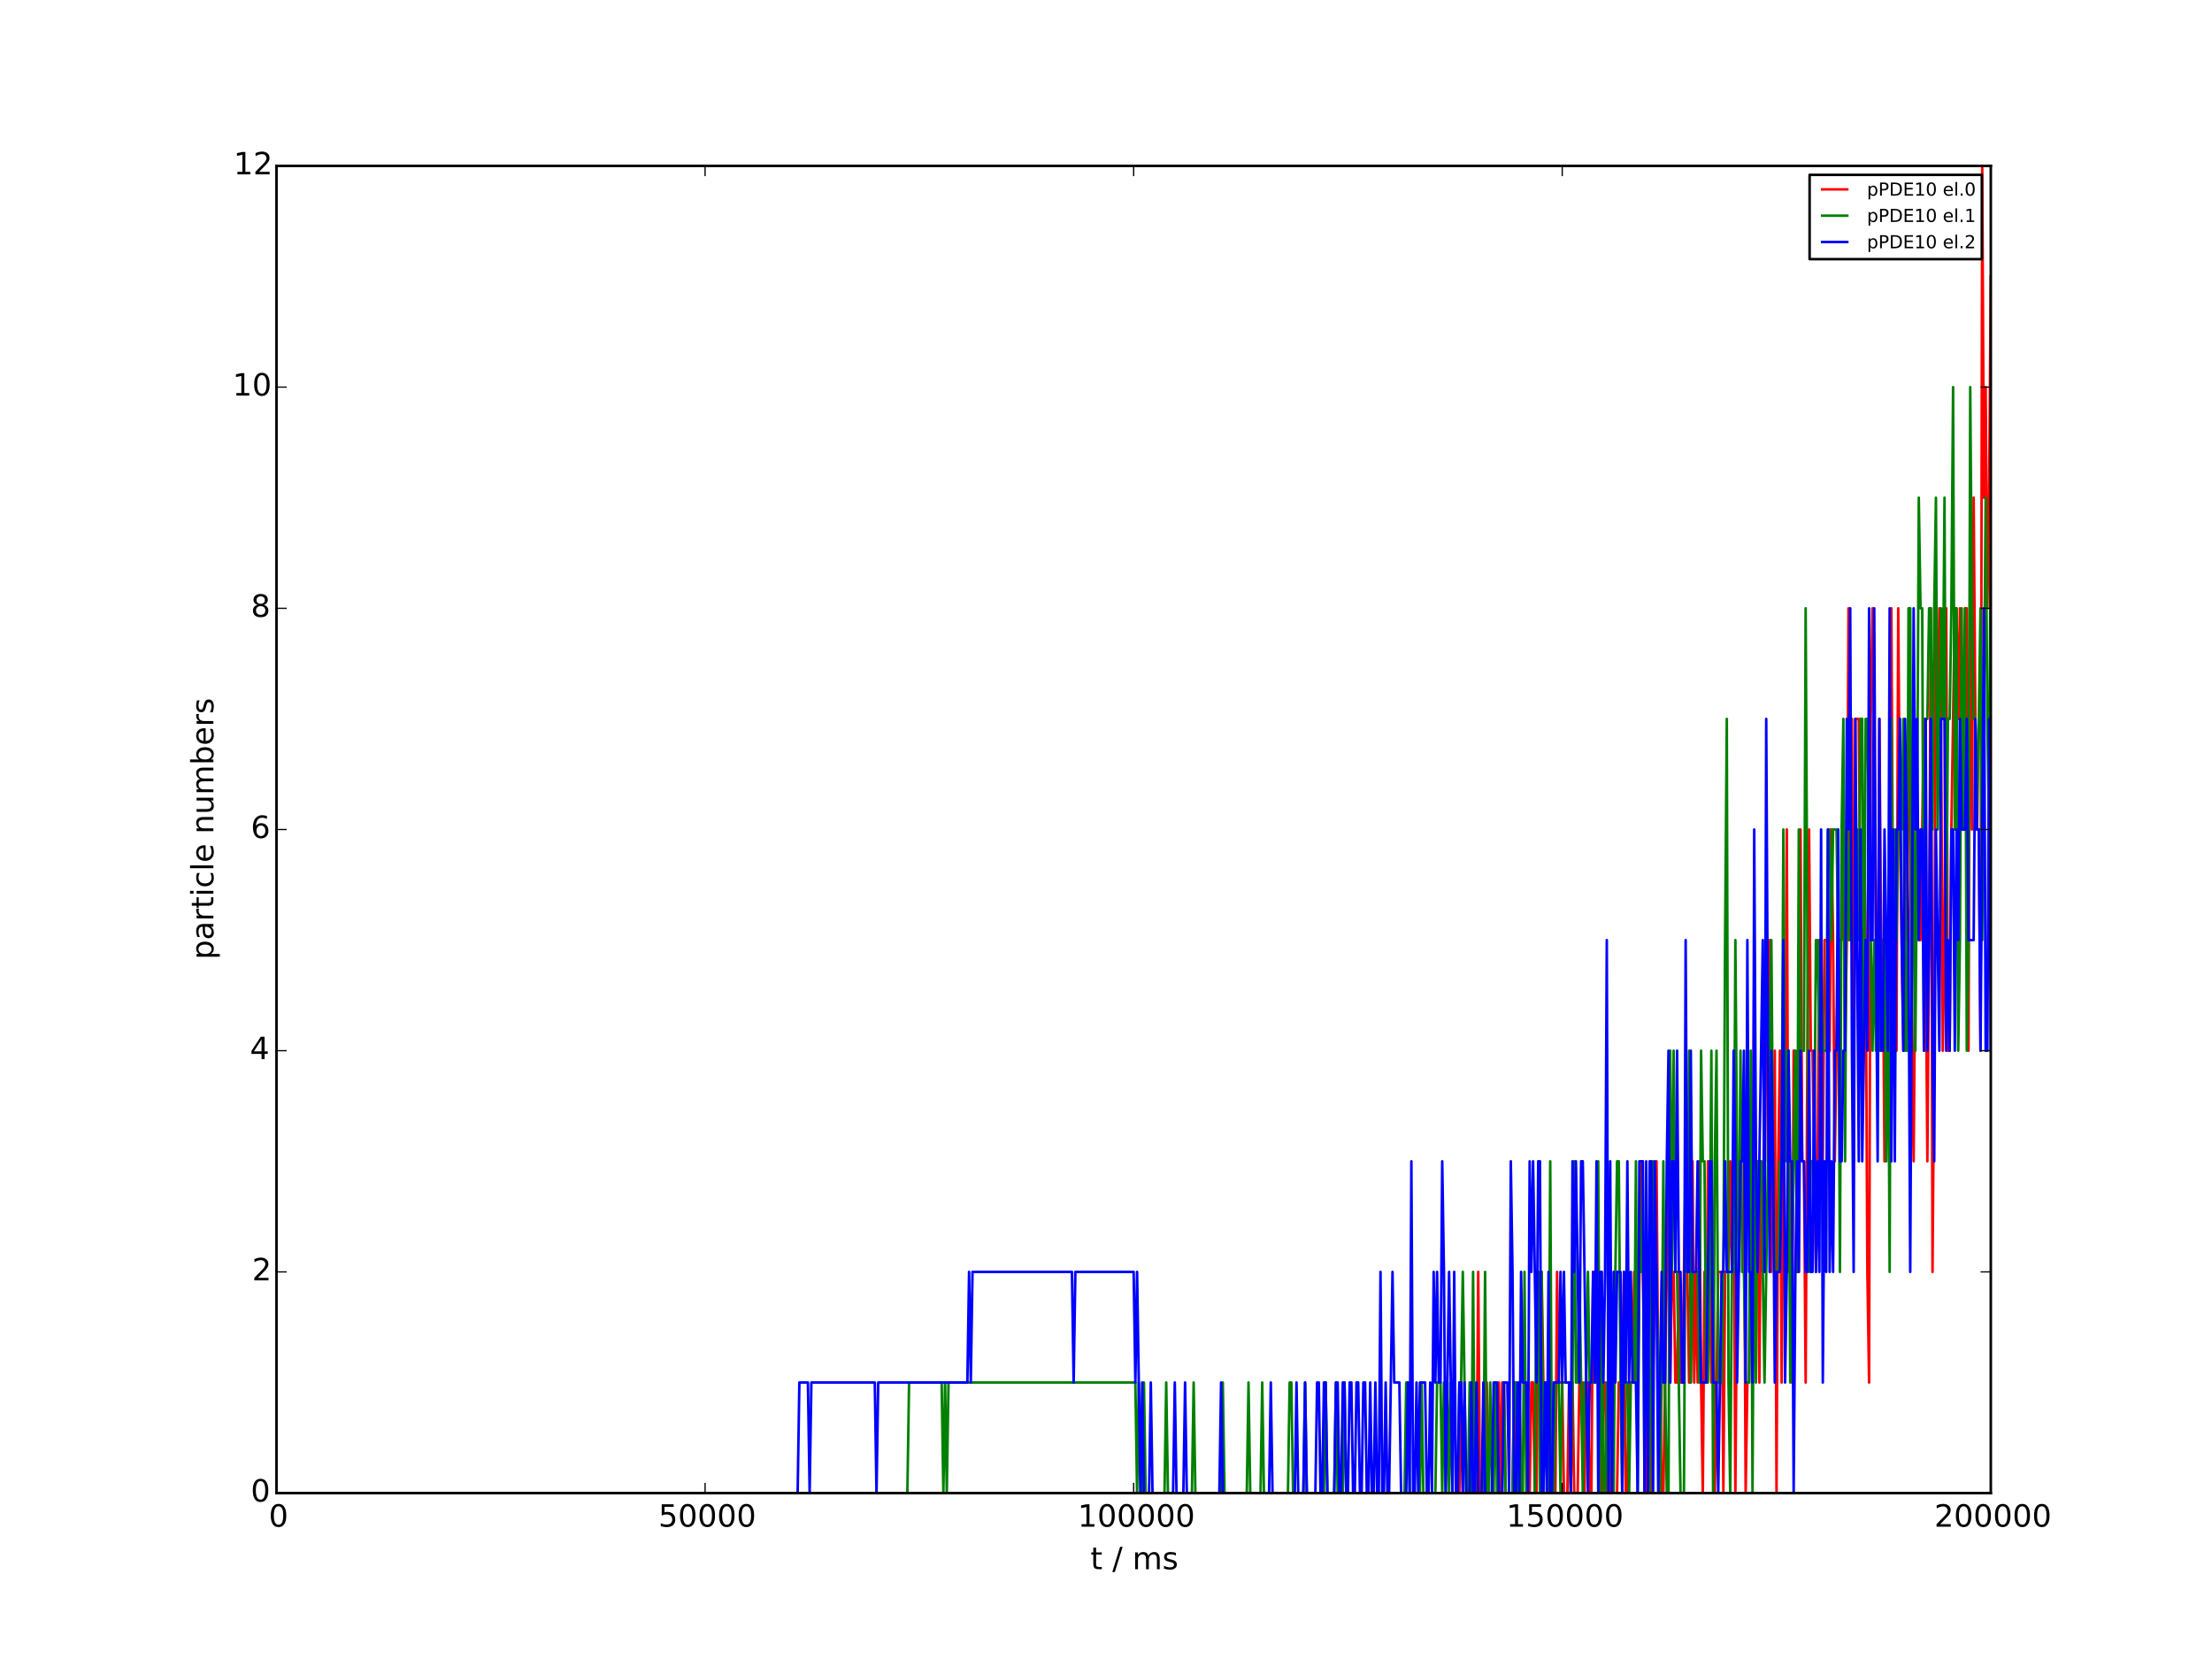 <?xml version="1.0" encoding="utf-8" standalone="no"?>
<!DOCTYPE svg PUBLIC "-//W3C//DTD SVG 1.1//EN"
  "http://www.w3.org/Graphics/SVG/1.1/DTD/svg11.dtd">
<!-- Created with matplotlib (http://matplotlib.org/) -->
<svg height="648pt" version="1.1" viewBox="0 0 864 648" width="864pt" xmlns="http://www.w3.org/2000/svg" xmlns:xlink="http://www.w3.org/1999/xlink">
 <defs>
  <style type="text/css">
*{stroke-linecap:butt;stroke-linejoin:round;}
  </style>
 </defs>
 <g id="figure_1">
  <g id="patch_1">
   <path d="
M0 648
L864 648
L864 0
L0 0
z
" style="fill:#ffffff;"/>
  </g>
  <g id="axes_1">
   <g id="patch_2">
    <path d="
M108 583.2
L777.6 583.2
L777.6 64.8
L108 64.8
z
" style="fill:#ffffff;"/>
   </g>
   <g id="line2d_1">
    <path clip-path="url(#p7ceb695115)" d="
M108 583.2
L570.024 583.2
L570.694 540
L571.363 583.2
L574.042 583.2
L574.711 540
L575.381 583.2
L576.72 583.2
L577.39 496.8
L578.059 583.2
L580.068 583.2
L580.738 540
L581.407 583.2
L584.755 583.2
L585.425 540
L586.094 583.2
L586.764 540
L587.434 540
L588.103 583.2
L590.782 583.2
L591.451 540
L592.121 583.2
L592.79 583.2
L593.46 540
L594.13 583.2
L597.478 583.2
L598.147 540
L598.817 540
L599.486 583.2
L600.156 583.2
L600.826 496.8
L601.495 540
L602.165 496.8
L602.834 540
L604.174 540
L604.843 583.2
L607.522 583.2
L608.191 496.8
L608.861 540
L610.2 540
L610.87 583.2
L612.209 583.2
L612.878 540
L613.548 583.2
L614.218 540
L614.887 583.2
L616.226 583.2
L616.896 540
L618.235 540
L618.905 583.2
L619.574 540
L620.244 540
L620.914 583.2
L621.583 583.2
L622.253 496.8
L622.922 496.8
L623.592 540
L624.262 496.8
L625.601 583.2
L626.27 540
L626.94 540
L627.61 583.2
L628.279 540
L628.949 583.2
L631.627 583.2
L632.297 540
L633.636 540
L634.306 496.8
L634.975 583.2
L635.645 583.2
L636.314 540
L637.654 540
L638.323 496.8
L638.993 540
L639.662 540
L641.002 453.6
L643.01 583.2
L643.68 540
L644.35 540
L645.019 583.2
L647.028 453.6
L647.698 540
L648.367 540
L649.037 583.2
L649.706 583.2
L651.715 453.6
L652.385 540
L653.054 496.8
L653.724 496.8
L654.394 540
L655.063 540
L655.733 496.8
L656.402 540
L657.072 540
L658.411 453.6
L659.75 540
L660.42 540
L661.09 453.6
L661.759 540
L662.429 496.8
L663.098 540
L663.768 453.6
L664.438 540
L665.107 583.2
L665.777 496.8
L666.446 540
L667.116 453.6
L668.455 540
L669.125 496.8
L669.794 583.2
L671.134 496.8
L672.473 496.8
L673.142 583.2
L673.812 496.8
L675.151 496.8
L675.821 453.6
L676.49 496.8
L677.16 453.6
L677.83 583.2
L678.499 496.8
L679.169 496.8
L679.838 453.6
L681.178 453.6
L681.847 583.2
L682.517 540
L683.186 540
L683.856 453.6
L684.526 540
L685.195 367.2
L685.865 496.8
L686.534 453.6
L687.204 540
L687.874 453.6
L688.543 496.8
L689.213 410.4
L689.882 367.2
L690.552 453.6
L691.222 367.2
L691.891 496.8
L693.23 410.4
L693.9 583.2
L694.57 453.6
L695.239 410.4
L695.909 540
L696.578 453.6
L697.248 453.6
L697.918 324
L698.587 496.8
L699.257 453.6
L699.926 540
L700.596 410.4
L701.266 410.4
L701.935 496.8
L702.605 496.8
L703.274 324
L703.944 453.6
L704.614 453.6
L705.283 540
L705.953 410.4
L706.622 324
L707.292 410.4
L707.962 410.4
L709.301 496.8
L709.97 453.6
L710.64 367.2
L711.31 453.6
L711.979 453.6
L712.649 367.2
L713.988 367.2
L714.658 410.4
L715.327 324
L715.997 367.2
L716.666 453.6
L718.006 367.2
L719.345 367.2
L720.014 324
L720.684 410.4
L721.354 367.2
L722.023 237.6
L722.693 367.2
L723.362 280.8
L724.032 453.6
L724.702 280.8
L726.041 280.8
L726.71 367.2
L727.38 410.4
L728.05 324
L728.719 367.2
L729.389 496.8
L730.058 540
L730.728 280.8
L731.398 237.6
L732.067 280.8
L732.737 367.2
L733.406 410.4
L734.076 280.8
L734.746 367.2
L735.415 367.2
L736.085 453.6
L736.754 367.2
L737.424 410.4
L738.094 367.2
L738.763 237.6
L739.433 367.2
L740.102 410.4
L740.772 410.4
L741.442 237.6
L742.111 324
L743.45 410.4
L744.12 324
L744.79 367.2
L745.459 280.8
L746.129 324
L746.798 410.4
L747.468 453.6
L748.138 367.2
L748.807 324
L749.477 367.2
L750.146 367.2
L751.486 280.8
L752.825 453.6
L753.494 367.2
L754.164 237.6
L754.834 496.8
L755.503 410.4
L756.173 237.6
L756.842 280.8
L757.512 237.6
L758.182 280.8
L758.851 410.4
L759.521 367.2
L760.19 237.6
L760.86 410.4
L761.53 410.4
L762.199 324
L763.538 237.6
L764.208 237.6
L764.878 280.8
L765.547 237.6
L766.217 324
L767.556 237.6
L768.226 237.6
L768.895 410.4
L769.565 194.4
L770.234 324
L770.904 194.4
L771.574 280.8
L772.243 324
L772.913 324
L773.582 410.4
L774.252 64.8
L774.922 194.4
L775.591 151.2
L776.261 237.6
L776.93 194.4
L777.6 108
L777.6 108" style="fill:none;stroke:#ff0000;stroke-linecap:square;"/>
   </g>
   <g id="line2d_2">
    <path clip-path="url(#p7ceb695115)" d="
M108 583.2
L354.413 583.2
L355.082 540
L367.805 540
L368.474 583.2
L369.144 540
L369.814 583.2
L370.483 540
L443.47 540
L444.139 583.2
L444.809 540
L445.478 583.2
L446.148 583.2
L446.818 540
L447.487 583.2
L454.853 583.2
L455.522 540
L456.192 583.2
L465.566 583.2
L466.236 540
L466.906 583.2
L476.95 583.2
L477.619 540
L478.289 583.2
L486.994 583.2
L487.663 540
L488.333 583.2
L492.35 583.2
L493.02 540
L493.69 583.2
L503.064 583.2
L503.734 540
L504.403 540
L505.073 583.2
L509.09 583.2
L509.76 540
L510.43 583.2
L517.126 583.2
L517.795 540
L518.465 583.2
L521.143 583.2
L521.813 540
L522.482 583.2
L524.491 583.2
L525.161 540
L525.83 583.2
L548.597 583.2
L549.266 540
L549.936 540
L550.606 583.2
L554.623 583.2
L555.293 540
L555.962 583.2
L560.65 583.2
L561.319 540
L562.658 540
L563.328 583.2
L563.998 540
L564.667 583.2
L565.337 540
L566.006 583.2
L566.676 540
L567.346 583.2
L569.354 583.2
L570.024 540
L570.694 540
L571.363 496.8
L572.702 583.2
L573.372 583.2
L574.042 540
L574.711 583.2
L575.381 496.8
L576.05 583.2
L576.72 540
L577.39 583.2
L579.398 583.2
L580.068 496.8
L580.738 583.2
L581.407 583.2
L582.077 540
L582.746 583.2
L583.416 583.2
L584.086 540
L584.755 583.2
L586.764 583.2
L587.434 540
L588.103 583.2
L590.782 583.2
L591.451 540
L592.121 540
L592.79 583.2
L593.46 540
L594.13 583.2
L594.799 583.2
L595.469 496.8
L596.138 583.2
L599.486 583.2
L600.156 496.8
L600.826 496.8
L601.495 583.2
L602.165 496.8
L602.834 583.2
L603.504 540
L604.174 540
L604.843 583.2
L605.513 453.6
L606.182 583.2
L606.852 583.2
L607.522 540
L608.861 540
L609.53 583.2
L610.2 540
L612.878 540
L613.548 583.2
L614.218 540
L614.887 453.6
L615.557 540
L616.226 540
L616.896 496.8
L618.235 583.2
L618.905 540
L619.574 540
L620.244 496.8
L620.914 540
L623.592 540
L624.262 453.6
L624.931 583.2
L625.601 496.8
L626.27 583.2
L626.94 583.2
L627.61 540
L628.279 583.2
L628.949 540
L629.618 540
L630.288 583.2
L630.958 496.8
L631.627 453.6
L632.297 453.6
L632.966 540
L633.636 583.2
L634.306 540
L635.645 540
L636.314 583.2
L636.984 540
L638.323 540
L638.993 453.6
L639.662 583.2
L640.332 496.8
L641.002 496.8
L641.671 453.6
L642.341 583.2
L644.35 583.2
L645.019 496.8
L645.689 453.6
L646.358 496.8
L647.028 496.8
L648.367 583.2
L649.037 540
L649.706 453.6
L650.376 540
L651.046 583.2
L651.715 583.2
L652.385 410.4
L653.054 496.8
L653.724 410.4
L654.394 496.8
L655.063 496.8
L656.402 583.2
L657.742 583.2
L658.411 453.6
L659.081 496.8
L659.75 410.4
L660.42 540
L661.09 496.8
L663.098 496.8
L663.768 540
L664.438 410.4
L665.107 453.6
L665.777 453.6
L666.446 540
L667.116 540
L667.786 496.8
L668.455 410.4
L669.125 583.2
L669.794 453.6
L670.464 410.4
L671.134 540
L672.473 540
L673.142 496.8
L673.812 367.2
L674.482 280.8
L675.151 540
L675.821 583.2
L676.49 496.8
L677.16 496.8
L677.83 367.2
L678.499 453.6
L679.169 496.8
L679.838 410.4
L680.508 496.8
L681.178 496.8
L681.847 540
L683.186 540
L683.856 410.4
L684.526 583.2
L685.195 453.6
L685.865 540
L686.534 453.6
L687.874 453.6
L689.213 540
L691.891 367.2
L692.561 453.6
L693.23 496.8
L694.57 496.8
L695.239 453.6
L695.909 453.6
L696.578 324
L697.248 453.6
L697.918 410.4
L698.587 410.4
L699.257 540
L701.266 410.4
L701.935 496.8
L702.605 324
L703.274 410.4
L704.614 410.4
L705.283 237.6
L706.622 496.8
L707.292 453.6
L708.631 453.6
L709.301 367.2
L709.97 367.2
L710.64 410.4
L711.31 367.2
L711.979 410.4
L713.318 410.4
L713.988 324
L714.658 324
L715.327 367.2
L715.997 324
L717.336 324
L718.006 367.2
L718.675 496.8
L719.345 324
L720.014 280.8
L720.684 453.6
L721.354 324
L722.023 367.2
L722.693 324
L723.362 367.2
L724.702 367.2
L725.371 324
L726.041 367.2
L726.71 280.8
L727.38 280.8
L728.05 410.4
L728.719 280.8
L729.389 280.8
L731.398 410.4
L732.067 367.2
L732.737 410.4
L733.406 367.2
L734.076 410.4
L734.746 367.2
L736.085 367.2
L736.754 453.6
L737.424 367.2
L738.094 496.8
L738.763 280.8
L739.433 367.2
L740.102 324
L740.772 367.2
L741.442 324
L742.781 324
L743.45 280.8
L744.12 410.4
L744.79 410.4
L745.459 237.6
L746.129 237.6
L746.798 410.4
L747.468 280.8
L748.138 410.4
L748.807 324
L749.477 194.4
L750.146 237.6
L750.816 237.6
L751.486 410.4
L752.155 280.8
L752.825 280.8
L753.494 237.6
L754.164 237.6
L754.834 324
L755.503 237.6
L756.173 194.4
L756.842 324
L758.182 237.6
L758.851 280.8
L759.521 194.4
L760.19 367.2
L760.86 280.8
L761.53 280.8
L762.199 237.6
L762.869 151.2
L763.538 324
L764.208 237.6
L764.878 410.4
L765.547 367.2
L766.217 237.6
L766.886 324
L767.556 237.6
L768.226 410.4
L768.895 367.2
L769.565 151.2
L770.234 237.6
L770.904 280.8
L771.574 280.8
L772.243 324
L773.582 237.6
L774.252 367.2
L775.591 194.4
L776.261 280.8
L776.93 324
L777.6 194.4
L777.6 194.4" style="fill:none;stroke:#008000;stroke-linecap:square;"/>
   </g>
   <g id="line2d_3">
    <path clip-path="url(#p7ceb695115)" d="
M108 583.2
L311.558 583.2
L312.228 540
L315.576 540
L316.246 583.2
L316.915 540
L341.69 540
L342.36 583.2
L343.03 540
L377.849 540
L378.518 496.8
L379.188 540
L379.858 496.8
L418.694 496.8
L419.364 540
L420.034 496.8
L442.8 496.8
L443.47 540
L444.139 496.8
L445.478 583.2
L446.148 540
L446.818 583.2
L448.826 583.2
L449.496 540
L450.166 583.2
L458.201 583.2
L458.87 540
L459.54 583.2
L462.218 583.2
L462.888 540
L463.558 583.2
L476.28 583.2
L476.95 540
L477.619 583.2
L495.698 583.2
L496.368 540
L497.038 583.2
L505.742 583.2
L506.412 540
L507.082 583.2
L509.09 583.2
L509.76 540
L510.43 583.2
L513.778 583.2
L514.447 540
L515.117 540
L515.786 583.2
L516.456 583.2
L517.126 540
L517.795 540
L518.465 583.2
L521.143 583.2
L521.813 540
L522.482 540
L523.152 583.2
L523.822 583.2
L524.491 540
L525.161 540
L525.83 583.2
L526.5 583.2
L527.17 540
L527.839 540
L528.509 583.2
L529.178 583.2
L529.848 540
L530.518 540
L531.187 583.2
L531.857 583.2
L532.526 540
L533.196 540
L533.866 583.2
L534.535 583.2
L535.205 540
L535.874 583.2
L536.544 583.2
L537.214 540
L537.883 583.2
L538.553 583.2
L539.222 496.8
L539.892 583.2
L540.562 583.2
L541.231 540
L541.901 583.2
L542.57 583.2
L543.91 496.8
L544.579 540
L546.588 540
L547.258 583.2
L549.266 583.2
L549.936 540
L550.606 583.2
L551.275 453.6
L551.945 583.2
L552.614 583.2
L553.284 540
L553.954 583.2
L554.623 540
L556.632 540
L557.302 583.2
L557.971 583.2
L558.641 540
L559.31 583.2
L559.98 496.8
L560.65 540
L561.319 496.8
L561.989 540
L562.658 540
L563.328 453.6
L563.998 496.8
L564.667 583.2
L566.006 496.8
L567.346 583.2
L568.015 496.8
L568.685 583.2
L569.354 583.2
L570.024 540
L570.694 540
L571.363 583.2
L572.033 540
L572.702 583.2
L574.042 583.2
L574.711 540
L575.381 583.2
L576.05 583.2
L576.72 540
L577.39 583.2
L578.729 583.2
L579.398 540
L580.068 583.2
L582.746 583.2
L583.416 540
L584.755 540
L585.425 583.2
L586.764 583.2
L587.434 540
L588.773 540
L589.442 583.2
L590.112 453.6
L590.782 496.8
L591.451 583.2
L592.121 583.2
L592.79 540
L593.46 583.2
L594.13 496.8
L594.799 540
L596.138 540
L596.808 583.2
L597.478 453.6
L598.147 496.8
L598.817 453.6
L600.156 540
L600.826 453.6
L601.495 453.6
L602.165 583.2
L602.834 583.2
L603.504 540
L604.174 583.2
L604.843 496.8
L605.513 583.2
L606.182 583.2
L606.852 540
L608.861 540
L609.53 496.8
L610.2 540
L610.87 496.8
L611.539 540
L612.878 540
L613.548 583.2
L614.218 453.6
L614.887 496.8
L615.557 453.6
L616.896 540
L617.566 453.6
L618.235 453.6
L620.244 583.2
L620.914 540
L621.583 540
L622.253 496.8
L622.922 540
L623.592 453.6
L624.262 583.2
L624.931 496.8
L625.601 496.8
L626.27 540
L626.94 496.8
L627.61 367.2
L628.279 583.2
L628.949 453.6
L629.618 583.2
L630.288 496.8
L630.958 540
L631.627 496.8
L632.966 496.8
L633.636 583.2
L634.306 496.8
L634.975 540
L635.645 453.6
L636.314 540
L636.984 496.8
L637.654 540
L638.993 540
L639.662 583.2
L640.332 453.6
L641.671 453.6
L642.341 583.2
L643.01 453.6
L643.68 583.2
L644.35 453.6
L645.019 453.6
L645.689 583.2
L646.358 453.6
L647.028 496.8
L647.698 583.2
L649.037 496.8
L649.706 540
L650.376 540
L651.046 453.6
L651.715 410.4
L652.385 540
L653.054 453.6
L653.724 453.6
L654.394 496.8
L655.063 410.4
L655.733 496.8
L656.402 496.8
L657.072 540
L657.742 540
L658.411 367.2
L659.081 496.8
L659.75 496.8
L660.42 410.4
L661.09 496.8
L662.429 496.8
L663.098 453.6
L664.438 540
L666.446 540
L667.786 453.6
L668.455 453.6
L669.125 540
L670.464 540
L671.134 583.2
L672.473 496.8
L673.142 496.8
L673.812 453.6
L674.482 496.8
L676.49 496.8
L677.16 410.4
L677.83 453.6
L678.499 540
L679.838 453.6
L680.508 453.6
L681.178 410.4
L681.847 540
L682.517 367.2
L683.186 496.8
L683.856 496.8
L684.526 540
L685.195 324
L685.865 453.6
L686.534 496.8
L688.543 367.2
L689.213 496.8
L689.882 280.8
L690.552 410.4
L691.222 496.8
L691.891 410.4
L692.561 453.6
L693.23 540
L693.9 496.8
L695.239 496.8
L695.909 453.6
L696.578 367.2
L697.248 540
L697.918 496.8
L698.587 410.4
L699.257 453.6
L699.926 453.6
L700.596 583.2
L701.266 496.8
L701.935 453.6
L702.605 496.8
L703.274 410.4
L703.944 453.6
L704.614 453.6
L705.283 496.8
L705.953 496.8
L706.622 410.4
L707.292 496.8
L707.962 496.8
L708.631 410.4
L709.301 496.8
L709.97 453.6
L710.64 496.8
L711.31 324
L711.979 540
L712.649 453.6
L713.318 496.8
L713.988 324
L714.658 496.8
L715.327 453.6
L715.997 496.8
L716.666 410.4
L717.336 410.4
L718.006 324
L718.675 453.6
L719.345 453.6
L720.014 410.4
L720.684 410.4
L721.354 280.8
L722.023 324
L722.693 237.6
L723.362 410.4
L724.032 496.8
L724.702 280.8
L726.041 453.6
L726.71 324
L727.38 453.6
L728.719 367.2
L729.389 410.4
L730.058 237.6
L730.728 367.2
L731.398 367.2
L732.067 237.6
L732.737 367.2
L733.406 453.6
L734.076 280.8
L734.746 410.4
L735.415 410.4
L736.085 324
L737.424 410.4
L738.094 237.6
L738.763 453.6
L739.433 324
L740.102 453.6
L740.772 324
L741.442 324
L742.111 280.8
L742.781 367.2
L743.45 410.4
L744.12 280.8
L745.459 367.2
L746.129 496.8
L747.468 237.6
L748.138 324
L748.807 280.8
L749.477 367.2
L750.146 324
L750.816 324
L751.486 410.4
L752.155 280.8
L752.825 410.4
L753.494 367.2
L754.164 280.8
L754.834 410.4
L755.503 453.6
L756.173 324
L757.512 410.4
L758.182 280.8
L759.521 280.8
L760.19 410.4
L760.86 367.2
L761.53 410.4
L762.199 324
L762.869 324
L763.538 410.4
L764.208 324
L764.878 367.2
L765.547 280.8
L766.217 324
L767.556 324
L768.226 280.8
L768.895 367.2
L770.904 367.2
L771.574 280.8
L772.243 324
L772.913 324
L773.582 410.4
L774.922 237.6
L775.591 410.4
L776.261 410.4
L776.93 280.8
L777.6 410.4
L777.6 410.4" style="fill:none;stroke:#0000ff;stroke-linecap:square;"/>
   </g>
   <g id="patch_3">
    <path d="
M108 583.2
L108 64.8" style="fill:none;stroke:#000000;stroke-linecap:square;stroke-linejoin:miter;"/>
   </g>
   <g id="patch_4">
    <path d="
M108 64.8
L777.6 64.8" style="fill:none;stroke:#000000;stroke-linecap:square;stroke-linejoin:miter;"/>
   </g>
   <g id="patch_5">
    <path d="
M108 583.2
L777.6 583.2" style="fill:none;stroke:#000000;stroke-linecap:square;stroke-linejoin:miter;"/>
   </g>
   <g id="patch_6">
    <path d="
M777.6 583.2
L777.6 64.8" style="fill:none;stroke:#000000;stroke-linecap:square;stroke-linejoin:miter;"/>
   </g>
   <g id="matplotlib.axis_1">
    <g id="xtick_1">
     <g id="line2d_4">
      <defs>
       <path d="
M0 0
L0 -4" id="mc7db9fdffb" style="stroke:#000000;stroke-width:0.5;"/>
      </defs>
      <g>
       <use style="stroke:#000000;stroke-width:0.5;" x="108.0" xlink:href="#mc7db9fdffb" y="583.2"/>
      </g>
     </g>
     <g id="line2d_5">
      <defs>
       <path d="
M0 0
L0 4" id="m5a7d422ac3" style="stroke:#000000;stroke-width:0.5;"/>
      </defs>
      <g>
       <use style="stroke:#000000;stroke-width:0.5;" x="108.0" xlink:href="#m5a7d422ac3" y="64.8"/>
      </g>
     </g>
     <g id="text_1">
      <!-- 0 -->
      <defs>
       <path d="
M31.781 66.406
Q24.172 66.406 20.328 58.906
Q16.5 51.422 16.5 36.375
Q16.5 21.391 20.328 13.891
Q24.172 6.391 31.781 6.391
Q39.453 6.391 43.281 13.891
Q47.125 21.391 47.125 36.375
Q47.125 51.422 43.281 58.906
Q39.453 66.406 31.781 66.406
M31.781 74.219
Q44.047 74.219 50.516 64.516
Q56.984 54.828 56.984 36.375
Q56.984 17.969 50.516 8.266
Q44.047 -1.422 31.781 -1.422
Q19.531 -1.422 13.062 8.266
Q6.594 17.969 6.594 36.375
Q6.594 54.828 13.062 64.516
Q19.531 74.219 31.781 74.219" id="BitstreamVeraSans-Roman-30"/>
      </defs>
      <g transform="translate(104.977 596.318)scale(0.12 -0.12)">
       <use xlink:href="#BitstreamVeraSans-Roman-30"/>
      </g>
     </g>
    </g>
    <g id="xtick_2">
     <g id="line2d_6">
      <g>
       <use style="stroke:#000000;stroke-width:0.5;" x="275.4" xlink:href="#mc7db9fdffb" y="583.2"/>
      </g>
     </g>
     <g id="line2d_7">
      <g>
       <use style="stroke:#000000;stroke-width:0.5;" x="275.4" xlink:href="#m5a7d422ac3" y="64.8"/>
      </g>
     </g>
     <g id="text_2">
      <!-- 50000 -->
      <defs>
       <path d="
M10.797 72.906
L49.516 72.906
L49.516 64.594
L19.828 64.594
L19.828 46.734
Q21.969 47.469 24.109 47.828
Q26.266 48.188 28.422 48.188
Q40.625 48.188 47.75 41.5
Q54.891 34.812 54.891 23.391
Q54.891 11.625 47.562 5.094
Q40.234 -1.422 26.906 -1.422
Q22.312 -1.422 17.547 -0.641
Q12.797 0.141 7.719 1.703
L7.719 11.625
Q12.109 9.234 16.797 8.062
Q21.484 6.891 26.703 6.891
Q35.156 6.891 40.078 11.328
Q45.016 15.766 45.016 23.391
Q45.016 31 40.078 35.438
Q35.156 39.891 26.703 39.891
Q22.75 39.891 18.812 39.016
Q14.891 38.141 10.797 36.281
z
" id="BitstreamVeraSans-Roman-35"/>
      </defs>
      <g transform="translate(257.174 596.318)scale(0.12 -0.12)">
       <use xlink:href="#BitstreamVeraSans-Roman-35"/>
       <use x="63.623" xlink:href="#BitstreamVeraSans-Roman-30"/>
       <use x="127.246" xlink:href="#BitstreamVeraSans-Roman-30"/>
       <use x="190.869" xlink:href="#BitstreamVeraSans-Roman-30"/>
       <use x="254.492" xlink:href="#BitstreamVeraSans-Roman-30"/>
      </g>
     </g>
    </g>
    <g id="xtick_3">
     <g id="line2d_8">
      <g>
       <use style="stroke:#000000;stroke-width:0.5;" x="442.8" xlink:href="#mc7db9fdffb" y="583.2"/>
      </g>
     </g>
     <g id="line2d_9">
      <g>
       <use style="stroke:#000000;stroke-width:0.5;" x="442.8" xlink:href="#m5a7d422ac3" y="64.8"/>
      </g>
     </g>
     <g id="text_3">
      <!-- 100000 -->
      <defs>
       <path d="
M12.406 8.297
L28.516 8.297
L28.516 63.922
L10.984 60.406
L10.984 69.391
L28.422 72.906
L38.281 72.906
L38.281 8.297
L54.391 8.297
L54.391 0
L12.406 0
z
" id="BitstreamVeraSans-Roman-31"/>
      </defs>
      <g transform="translate(420.952 596.318)scale(0.12 -0.12)">
       <use xlink:href="#BitstreamVeraSans-Roman-31"/>
       <use x="63.623" xlink:href="#BitstreamVeraSans-Roman-30"/>
       <use x="127.246" xlink:href="#BitstreamVeraSans-Roman-30"/>
       <use x="190.869" xlink:href="#BitstreamVeraSans-Roman-30"/>
       <use x="254.492" xlink:href="#BitstreamVeraSans-Roman-30"/>
       <use x="318.115" xlink:href="#BitstreamVeraSans-Roman-30"/>
      </g>
     </g>
    </g>
    <g id="xtick_4">
     <g id="line2d_10">
      <g>
       <use style="stroke:#000000;stroke-width:0.5;" x="610.2" xlink:href="#mc7db9fdffb" y="583.2"/>
      </g>
     </g>
     <g id="line2d_11">
      <g>
       <use style="stroke:#000000;stroke-width:0.5;" x="610.2" xlink:href="#m5a7d422ac3" y="64.8"/>
      </g>
     </g>
     <g id="text_4">
      <!-- 150000 -->
      <g transform="translate(588.352 596.318)scale(0.12 -0.12)">
       <use xlink:href="#BitstreamVeraSans-Roman-31"/>
       <use x="63.623" xlink:href="#BitstreamVeraSans-Roman-35"/>
       <use x="127.246" xlink:href="#BitstreamVeraSans-Roman-30"/>
       <use x="190.869" xlink:href="#BitstreamVeraSans-Roman-30"/>
       <use x="254.492" xlink:href="#BitstreamVeraSans-Roman-30"/>
       <use x="318.115" xlink:href="#BitstreamVeraSans-Roman-30"/>
      </g>
     </g>
    </g>
    <g id="xtick_5">
     <g id="line2d_12">
      <g>
       <use style="stroke:#000000;stroke-width:0.5;" x="777.6" xlink:href="#mc7db9fdffb" y="583.2"/>
      </g>
     </g>
     <g id="line2d_13">
      <g>
       <use style="stroke:#000000;stroke-width:0.5;" x="777.6" xlink:href="#m5a7d422ac3" y="64.8"/>
      </g>
     </g>
     <g id="text_5">
      <!-- 200000 -->
      <defs>
       <path d="
M19.188 8.297
L53.609 8.297
L53.609 0
L7.328 0
L7.328 8.297
Q12.938 14.109 22.625 23.891
Q32.328 33.688 34.812 36.531
Q39.547 41.844 41.422 45.531
Q43.312 49.219 43.312 52.781
Q43.312 58.594 39.234 62.25
Q35.156 65.922 28.609 65.922
Q23.969 65.922 18.812 64.312
Q13.672 62.703 7.812 59.422
L7.812 69.391
Q13.766 71.781 18.938 73
Q24.125 74.219 28.422 74.219
Q39.75 74.219 46.484 68.547
Q53.219 62.891 53.219 53.422
Q53.219 48.922 51.531 44.891
Q49.859 40.875 45.406 35.406
Q44.188 33.984 37.641 27.219
Q31.109 20.453 19.188 8.297" id="BitstreamVeraSans-Roman-32"/>
      </defs>
      <g transform="translate(755.533 596.318)scale(0.12 -0.12)">
       <use xlink:href="#BitstreamVeraSans-Roman-32"/>
       <use x="63.623" xlink:href="#BitstreamVeraSans-Roman-30"/>
       <use x="127.246" xlink:href="#BitstreamVeraSans-Roman-30"/>
       <use x="190.869" xlink:href="#BitstreamVeraSans-Roman-30"/>
       <use x="254.492" xlink:href="#BitstreamVeraSans-Roman-30"/>
       <use x="318.115" xlink:href="#BitstreamVeraSans-Roman-30"/>
      </g>
     </g>
    </g>
    <g id="text_6">
     <!-- t / ms -->
     <defs>
      <path d="
M25.391 72.906
L33.688 72.906
L8.297 -9.281
L0 -9.281
z
" id="BitstreamVeraSans-Roman-2f"/>
      <path d="
M44.281 53.078
L44.281 44.578
Q40.484 46.531 36.375 47.5
Q32.281 48.484 27.875 48.484
Q21.188 48.484 17.844 46.438
Q14.5 44.391 14.5 40.281
Q14.5 37.156 16.891 35.375
Q19.281 33.594 26.516 31.984
L29.594 31.297
Q39.156 29.25 43.188 25.516
Q47.219 21.781 47.219 15.094
Q47.219 7.469 41.188 3.016
Q35.156 -1.422 24.609 -1.422
Q20.219 -1.422 15.453 -0.562
Q10.688 0.297 5.422 2
L5.422 11.281
Q10.406 8.688 15.234 7.391
Q20.062 6.109 24.812 6.109
Q31.156 6.109 34.562 8.281
Q37.984 10.453 37.984 14.406
Q37.984 18.062 35.516 20.016
Q33.062 21.969 24.703 23.781
L21.578 24.516
Q13.234 26.266 9.516 29.906
Q5.812 33.547 5.812 39.891
Q5.812 47.609 11.281 51.797
Q16.75 56 26.812 56
Q31.781 56 36.172 55.266
Q40.578 54.547 44.281 53.078" id="BitstreamVeraSans-Roman-73"/>
      <path d="
M52 44.188
Q55.375 50.25 60.062 53.125
Q64.75 56 71.094 56
Q79.641 56 84.281 50.016
Q88.922 44.047 88.922 33.016
L88.922 0
L79.891 0
L79.891 32.719
Q79.891 40.578 77.094 44.375
Q74.312 48.188 68.609 48.188
Q61.625 48.188 57.562 43.547
Q53.516 38.922 53.516 30.906
L53.516 0
L44.484 0
L44.484 32.719
Q44.484 40.625 41.703 44.406
Q38.922 48.188 33.109 48.188
Q26.219 48.188 22.156 43.531
Q18.109 38.875 18.109 30.906
L18.109 0
L9.078 0
L9.078 54.688
L18.109 54.688
L18.109 46.188
Q21.188 51.219 25.484 53.609
Q29.781 56 35.688 56
Q41.656 56 45.828 52.969
Q50 49.953 52 44.188" id="BitstreamVeraSans-Roman-6d"/>
      <path d="
M18.312 70.219
L18.312 54.688
L36.812 54.688
L36.812 47.703
L18.312 47.703
L18.312 18.016
Q18.312 11.328 20.141 9.422
Q21.969 7.516 27.594 7.516
L36.812 7.516
L36.812 0
L27.594 0
Q17.188 0 13.234 3.875
Q9.281 7.766 9.281 18.016
L9.281 47.703
L2.688 47.703
L2.688 54.688
L9.281 54.688
L9.281 70.219
z
" id="BitstreamVeraSans-Roman-74"/>
      <path id="BitstreamVeraSans-Roman-20"/>
     </defs>
     <g transform="translate(425.935 612.932)scale(0.12 -0.12)">
      <use xlink:href="#BitstreamVeraSans-Roman-74"/>
      <use x="39.209" xlink:href="#BitstreamVeraSans-Roman-20"/>
      <use x="70.996" xlink:href="#BitstreamVeraSans-Roman-2f"/>
      <use x="104.688" xlink:href="#BitstreamVeraSans-Roman-20"/>
      <use x="136.475" xlink:href="#BitstreamVeraSans-Roman-6d"/>
      <use x="233.887" xlink:href="#BitstreamVeraSans-Roman-73"/>
     </g>
    </g>
   </g>
   <g id="matplotlib.axis_2">
    <g id="ytick_1">
     <g id="line2d_14">
      <defs>
       <path d="
M0 0
L4 0" id="md7965d1ba0" style="stroke:#000000;stroke-width:0.5;"/>
      </defs>
      <g>
       <use style="stroke:#000000;stroke-width:0.5;" x="108.0" xlink:href="#md7965d1ba0" y="583.2"/>
      </g>
     </g>
     <g id="line2d_15">
      <defs>
       <path d="
M0 0
L-4 0" id="md9a1c1a7cd" style="stroke:#000000;stroke-width:0.5;"/>
      </defs>
      <g>
       <use style="stroke:#000000;stroke-width:0.5;" x="777.6" xlink:href="#md9a1c1a7cd" y="583.2"/>
      </g>
     </g>
     <g id="text_7">
      <!-- 0 -->
      <g transform="translate(97.953 586.511)scale(0.12 -0.12)">
       <use xlink:href="#BitstreamVeraSans-Roman-30"/>
      </g>
     </g>
    </g>
    <g id="ytick_2">
     <g id="line2d_16">
      <g>
       <use style="stroke:#000000;stroke-width:0.5;" x="108.0" xlink:href="#md7965d1ba0" y="496.8"/>
      </g>
     </g>
     <g id="line2d_17">
      <g>
       <use style="stroke:#000000;stroke-width:0.5;" x="777.6" xlink:href="#md9a1c1a7cd" y="496.8"/>
      </g>
     </g>
     <g id="text_8">
      <!-- 2 -->
      <g transform="translate(98.446 500.111)scale(0.12 -0.12)">
       <use xlink:href="#BitstreamVeraSans-Roman-32"/>
      </g>
     </g>
    </g>
    <g id="ytick_3">
     <g id="line2d_18">
      <g>
       <use style="stroke:#000000;stroke-width:0.5;" x="108.0" xlink:href="#md7965d1ba0" y="410.4"/>
      </g>
     </g>
     <g id="line2d_19">
      <g>
       <use style="stroke:#000000;stroke-width:0.5;" x="777.6" xlink:href="#md9a1c1a7cd" y="410.4"/>
      </g>
     </g>
     <g id="text_9">
      <!-- 4 -->
      <defs>
       <path d="
M37.797 64.312
L12.891 25.391
L37.797 25.391
z

M35.203 72.906
L47.609 72.906
L47.609 25.391
L58.016 25.391
L58.016 17.188
L47.609 17.188
L47.609 0
L37.797 0
L37.797 17.188
L4.891 17.188
L4.891 26.703
z
" id="BitstreamVeraSans-Roman-34"/>
      </defs>
      <g transform="translate(97.625 413.711)scale(0.12 -0.12)">
       <use xlink:href="#BitstreamVeraSans-Roman-34"/>
      </g>
     </g>
    </g>
    <g id="ytick_4">
     <g id="line2d_20">
      <g>
       <use style="stroke:#000000;stroke-width:0.5;" x="108.0" xlink:href="#md7965d1ba0" y="324.0"/>
      </g>
     </g>
     <g id="line2d_21">
      <g>
       <use style="stroke:#000000;stroke-width:0.5;" x="777.6" xlink:href="#md9a1c1a7cd" y="324.0"/>
      </g>
     </g>
     <g id="text_10">
      <!-- 6 -->
      <defs>
       <path d="
M33.016 40.375
Q26.375 40.375 22.484 35.828
Q18.609 31.297 18.609 23.391
Q18.609 15.531 22.484 10.953
Q26.375 6.391 33.016 6.391
Q39.656 6.391 43.531 10.953
Q47.406 15.531 47.406 23.391
Q47.406 31.297 43.531 35.828
Q39.656 40.375 33.016 40.375
M52.594 71.297
L52.594 62.312
Q48.875 64.062 45.094 64.984
Q41.312 65.922 37.594 65.922
Q27.828 65.922 22.672 59.328
Q17.531 52.734 16.797 39.406
Q19.672 43.656 24.016 45.922
Q28.375 48.188 33.594 48.188
Q44.578 48.188 50.953 41.516
Q57.328 34.859 57.328 23.391
Q57.328 12.156 50.688 5.359
Q44.047 -1.422 33.016 -1.422
Q20.359 -1.422 13.672 8.266
Q6.984 17.969 6.984 36.375
Q6.984 53.656 15.188 63.938
Q23.391 74.219 37.203 74.219
Q40.922 74.219 44.703 73.484
Q48.484 72.75 52.594 71.297" id="BitstreamVeraSans-Roman-36"/>
      </defs>
      <g transform="translate(97.959 327.311)scale(0.12 -0.12)">
       <use xlink:href="#BitstreamVeraSans-Roman-36"/>
      </g>
     </g>
    </g>
    <g id="ytick_5">
     <g id="line2d_22">
      <g>
       <use style="stroke:#000000;stroke-width:0.5;" x="108.0" xlink:href="#md7965d1ba0" y="237.6"/>
      </g>
     </g>
     <g id="line2d_23">
      <g>
       <use style="stroke:#000000;stroke-width:0.5;" x="777.6" xlink:href="#md9a1c1a7cd" y="237.6"/>
      </g>
     </g>
     <g id="text_11">
      <!-- 8 -->
      <defs>
       <path d="
M31.781 34.625
Q24.75 34.625 20.719 30.859
Q16.703 27.094 16.703 20.516
Q16.703 13.922 20.719 10.156
Q24.75 6.391 31.781 6.391
Q38.812 6.391 42.859 10.172
Q46.922 13.969 46.922 20.516
Q46.922 27.094 42.891 30.859
Q38.875 34.625 31.781 34.625
M21.922 38.812
Q15.578 40.375 12.031 44.719
Q8.5 49.078 8.5 55.328
Q8.5 64.062 14.719 69.141
Q20.953 74.219 31.781 74.219
Q42.672 74.219 48.875 69.141
Q55.078 64.062 55.078 55.328
Q55.078 49.078 51.531 44.719
Q48 40.375 41.703 38.812
Q48.828 37.156 52.797 32.312
Q56.781 27.484 56.781 20.516
Q56.781 9.906 50.312 4.234
Q43.844 -1.422 31.781 -1.422
Q19.734 -1.422 13.25 4.234
Q6.781 9.906 6.781 20.516
Q6.781 27.484 10.781 32.312
Q14.797 37.156 21.922 38.812
M18.312 54.391
Q18.312 48.734 21.844 45.562
Q25.391 42.391 31.781 42.391
Q38.141 42.391 41.719 45.562
Q45.312 48.734 45.312 54.391
Q45.312 60.062 41.719 63.234
Q38.141 66.406 31.781 66.406
Q25.391 66.406 21.844 63.234
Q18.312 60.062 18.312 54.391" id="BitstreamVeraSans-Roman-38"/>
      </defs>
      <g transform="translate(98.0 240.911)scale(0.12 -0.12)">
       <use xlink:href="#BitstreamVeraSans-Roman-38"/>
      </g>
     </g>
    </g>
    <g id="ytick_6">
     <g id="line2d_24">
      <g>
       <use style="stroke:#000000;stroke-width:0.5;" x="108.0" xlink:href="#md7965d1ba0" y="151.2"/>
      </g>
     </g>
     <g id="line2d_25">
      <g>
       <use style="stroke:#000000;stroke-width:0.5;" x="777.6" xlink:href="#md9a1c1a7cd" y="151.2"/>
      </g>
     </g>
     <g id="text_12">
      <!-- 10 -->
      <g transform="translate(90.845 154.511)scale(0.12 -0.12)">
       <use xlink:href="#BitstreamVeraSans-Roman-31"/>
       <use x="63.623" xlink:href="#BitstreamVeraSans-Roman-30"/>
      </g>
     </g>
    </g>
    <g id="ytick_7">
     <g id="line2d_26">
      <g>
       <use style="stroke:#000000;stroke-width:0.5;" x="108.0" xlink:href="#md7965d1ba0" y="64.8"/>
      </g>
     </g>
     <g id="line2d_27">
      <g>
       <use style="stroke:#000000;stroke-width:0.5;" x="777.6" xlink:href="#md9a1c1a7cd" y="64.8"/>
      </g>
     </g>
     <g id="text_13">
      <!-- 12 -->
      <g transform="translate(91.25 68.111)scale(0.12 -0.12)">
       <use xlink:href="#BitstreamVeraSans-Roman-31"/>
       <use x="63.623" xlink:href="#BitstreamVeraSans-Roman-32"/>
      </g>
     </g>
    </g>
    <g id="text_14">
     <!-- particle numbers -->
     <defs>
      <path d="
M48.688 27.297
Q48.688 37.203 44.609 42.844
Q40.531 48.484 33.406 48.484
Q26.266 48.484 22.188 42.844
Q18.109 37.203 18.109 27.297
Q18.109 17.391 22.188 11.75
Q26.266 6.109 33.406 6.109
Q40.531 6.109 44.609 11.75
Q48.688 17.391 48.688 27.297
M18.109 46.391
Q20.953 51.266 25.266 53.625
Q29.594 56 35.594 56
Q45.562 56 51.781 48.094
Q58.016 40.188 58.016 27.297
Q58.016 14.406 51.781 6.484
Q45.562 -1.422 35.594 -1.422
Q29.594 -1.422 25.266 0.953
Q20.953 3.328 18.109 8.203
L18.109 0
L9.078 0
L9.078 75.984
L18.109 75.984
z
" id="BitstreamVeraSans-Roman-62"/>
      <path d="
M54.891 33.016
L54.891 0
L45.906 0
L45.906 32.719
Q45.906 40.484 42.875 44.328
Q39.844 48.188 33.797 48.188
Q26.516 48.188 22.312 43.547
Q18.109 38.922 18.109 30.906
L18.109 0
L9.078 0
L9.078 54.688
L18.109 54.688
L18.109 46.188
Q21.344 51.125 25.703 53.562
Q30.078 56 35.797 56
Q45.219 56 50.047 50.172
Q54.891 44.344 54.891 33.016" id="BitstreamVeraSans-Roman-6e"/>
      <path d="
M8.5 21.578
L8.5 54.688
L17.484 54.688
L17.484 21.922
Q17.484 14.156 20.5 10.266
Q23.531 6.391 29.594 6.391
Q36.859 6.391 41.078 11.031
Q45.312 15.672 45.312 23.688
L45.312 54.688
L54.297 54.688
L54.297 0
L45.312 0
L45.312 8.406
Q42.047 3.422 37.719 1
Q33.406 -1.422 27.688 -1.422
Q18.266 -1.422 13.375 4.438
Q8.5 10.297 8.5 21.578" id="BitstreamVeraSans-Roman-75"/>
      <path d="
M18.109 8.203
L18.109 -20.797
L9.078 -20.797
L9.078 54.688
L18.109 54.688
L18.109 46.391
Q20.953 51.266 25.266 53.625
Q29.594 56 35.594 56
Q45.562 56 51.781 48.094
Q58.016 40.188 58.016 27.297
Q58.016 14.406 51.781 6.484
Q45.562 -1.422 35.594 -1.422
Q29.594 -1.422 25.266 0.953
Q20.953 3.328 18.109 8.203
M48.688 27.297
Q48.688 37.203 44.609 42.844
Q40.531 48.484 33.406 48.484
Q26.266 48.484 22.188 42.844
Q18.109 37.203 18.109 27.297
Q18.109 17.391 22.188 11.75
Q26.266 6.109 33.406 6.109
Q40.531 6.109 44.609 11.75
Q48.688 17.391 48.688 27.297" id="BitstreamVeraSans-Roman-70"/>
      <path d="
M48.781 52.594
L48.781 44.188
Q44.969 46.297 41.141 47.344
Q37.312 48.391 33.406 48.391
Q24.656 48.391 19.812 42.844
Q14.984 37.312 14.984 27.297
Q14.984 17.281 19.812 11.734
Q24.656 6.203 33.406 6.203
Q37.312 6.203 41.141 7.25
Q44.969 8.297 48.781 10.406
L48.781 2.094
Q45.016 0.344 40.984 -0.531
Q36.969 -1.422 32.422 -1.422
Q20.062 -1.422 12.781 6.344
Q5.516 14.109 5.516 27.297
Q5.516 40.672 12.859 48.328
Q20.219 56 33.016 56
Q37.156 56 41.109 55.141
Q45.062 54.297 48.781 52.594" id="BitstreamVeraSans-Roman-63"/>
      <path d="
M9.422 54.688
L18.406 54.688
L18.406 0
L9.422 0
z

M9.422 75.984
L18.406 75.984
L18.406 64.594
L9.422 64.594
z
" id="BitstreamVeraSans-Roman-69"/>
      <path d="
M9.422 75.984
L18.406 75.984
L18.406 0
L9.422 0
z
" id="BitstreamVeraSans-Roman-6c"/>
      <path d="
M34.281 27.484
Q23.391 27.484 19.188 25
Q14.984 22.516 14.984 16.5
Q14.984 11.719 18.141 8.906
Q21.297 6.109 26.703 6.109
Q34.188 6.109 38.703 11.406
Q43.219 16.703 43.219 25.484
L43.219 27.484
z

M52.203 31.203
L52.203 0
L43.219 0
L43.219 8.297
Q40.141 3.328 35.547 0.953
Q30.953 -1.422 24.312 -1.422
Q15.922 -1.422 10.953 3.297
Q6 8.016 6 15.922
Q6 25.141 12.172 29.828
Q18.359 34.516 30.609 34.516
L43.219 34.516
L43.219 35.406
Q43.219 41.609 39.141 45
Q35.062 48.391 27.688 48.391
Q23 48.391 18.547 47.266
Q14.109 46.141 10.016 43.891
L10.016 52.203
Q14.938 54.109 19.578 55.047
Q24.219 56 28.609 56
Q40.484 56 46.344 49.844
Q52.203 43.703 52.203 31.203" id="BitstreamVeraSans-Roman-61"/>
      <path d="
M56.203 29.594
L56.203 25.203
L14.891 25.203
Q15.484 15.922 20.484 11.062
Q25.484 6.203 34.422 6.203
Q39.594 6.203 44.453 7.469
Q49.312 8.734 54.109 11.281
L54.109 2.781
Q49.266 0.734 44.188 -0.344
Q39.109 -1.422 33.891 -1.422
Q20.797 -1.422 13.156 6.188
Q5.516 13.812 5.516 26.812
Q5.516 40.234 12.766 48.109
Q20.016 56 32.328 56
Q43.359 56 49.781 48.891
Q56.203 41.797 56.203 29.594
M47.219 32.234
Q47.125 39.594 43.094 43.984
Q39.062 48.391 32.422 48.391
Q24.906 48.391 20.391 44.141
Q15.875 39.891 15.188 32.172
z
" id="BitstreamVeraSans-Roman-65"/>
      <path d="
M41.109 46.297
Q39.594 47.172 37.812 47.578
Q36.031 48 33.891 48
Q26.266 48 22.188 43.047
Q18.109 38.094 18.109 28.812
L18.109 0
L9.078 0
L9.078 54.688
L18.109 54.688
L18.109 46.188
Q20.953 51.172 25.484 53.578
Q30.031 56 36.531 56
Q37.453 56 38.578 55.875
Q39.703 55.766 41.062 55.516
z
" id="BitstreamVeraSans-Roman-72"/>
     </defs>
     <g transform="translate(83.349 374.786)rotate(-90.0)scale(0.12 -0.12)">
      <use xlink:href="#BitstreamVeraSans-Roman-70"/>
      <use x="63.477" xlink:href="#BitstreamVeraSans-Roman-61"/>
      <use x="124.756" xlink:href="#BitstreamVeraSans-Roman-72"/>
      <use x="165.869" xlink:href="#BitstreamVeraSans-Roman-74"/>
      <use x="205.078" xlink:href="#BitstreamVeraSans-Roman-69"/>
      <use x="232.861" xlink:href="#BitstreamVeraSans-Roman-63"/>
      <use x="287.842" xlink:href="#BitstreamVeraSans-Roman-6c"/>
      <use x="315.625" xlink:href="#BitstreamVeraSans-Roman-65"/>
      <use x="377.148" xlink:href="#BitstreamVeraSans-Roman-20"/>
      <use x="408.936" xlink:href="#BitstreamVeraSans-Roman-6e"/>
      <use x="472.314" xlink:href="#BitstreamVeraSans-Roman-75"/>
      <use x="535.693" xlink:href="#BitstreamVeraSans-Roman-6d"/>
      <use x="633.105" xlink:href="#BitstreamVeraSans-Roman-62"/>
      <use x="696.582" xlink:href="#BitstreamVeraSans-Roman-65"/>
      <use x="758.105" xlink:href="#BitstreamVeraSans-Roman-72"/>
      <use x="799.219" xlink:href="#BitstreamVeraSans-Roman-73"/>
     </g>
    </g>
   </g>
   <g id="legend_1">
    <g id="patch_7">
     <path d="
M706.825 101.224
L774.1 101.224
L774.1 68.3
L706.825 68.3
z
" style="fill:#ffffff;stroke:#000000;stroke-linejoin:miter;"/>
    </g>
    <g id="line2d_28">
     <path d="
M711.725 73.969
L721.525 73.969" style="fill:none;stroke:#ff0000;stroke-linecap:square;"/>
    </g>
    <g id="line2d_29"/>
    <g id="text_15">
     <!-- pPDE10 el.0 -->
     <defs>
      <path d="
M9.812 72.906
L55.906 72.906
L55.906 64.594
L19.672 64.594
L19.672 43.016
L54.391 43.016
L54.391 34.719
L19.672 34.719
L19.672 8.297
L56.781 8.297
L56.781 0
L9.812 0
z
" id="BitstreamVeraSans-Roman-45"/>
      <path d="
M19.672 64.797
L19.672 37.406
L32.078 37.406
Q38.969 37.406 42.719 40.969
Q46.484 44.531 46.484 51.125
Q46.484 57.672 42.719 61.234
Q38.969 64.797 32.078 64.797
z

M9.812 72.906
L32.078 72.906
Q44.344 72.906 50.609 67.359
Q56.891 61.812 56.891 51.125
Q56.891 40.328 50.609 34.812
Q44.344 29.297 32.078 29.297
L19.672 29.297
L19.672 0
L9.812 0
z
" id="BitstreamVeraSans-Roman-50"/>
      <path d="
M10.688 12.406
L21 12.406
L21 0
L10.688 0
z
" id="BitstreamVeraSans-Roman-2e"/>
      <path d="
M19.672 64.797
L19.672 8.109
L31.594 8.109
Q46.688 8.109 53.688 14.938
Q60.688 21.781 60.688 36.531
Q60.688 51.172 53.688 57.984
Q46.688 64.797 31.594 64.797
z

M9.812 72.906
L30.078 72.906
Q51.266 72.906 61.172 64.094
Q71.094 55.281 71.094 36.531
Q71.094 17.672 61.125 8.828
Q51.172 0 30.078 0
L9.812 0
z
" id="BitstreamVeraSans-Roman-44"/>
     </defs>
     <g transform="translate(729.225 76.419)scale(0.07 -0.07)">
      <use xlink:href="#BitstreamVeraSans-Roman-70"/>
      <use x="63.477" xlink:href="#BitstreamVeraSans-Roman-50"/>
      <use x="123.779" xlink:href="#BitstreamVeraSans-Roman-44"/>
      <use x="200.781" xlink:href="#BitstreamVeraSans-Roman-45"/>
      <use x="263.965" xlink:href="#BitstreamVeraSans-Roman-31"/>
      <use x="327.588" xlink:href="#BitstreamVeraSans-Roman-30"/>
      <use x="391.211" xlink:href="#BitstreamVeraSans-Roman-20"/>
      <use x="422.998" xlink:href="#BitstreamVeraSans-Roman-65"/>
      <use x="484.521" xlink:href="#BitstreamVeraSans-Roman-6c"/>
      <use x="512.305" xlink:href="#BitstreamVeraSans-Roman-2e"/>
      <use x="544.092" xlink:href="#BitstreamVeraSans-Roman-30"/>
     </g>
    </g>
    <g id="line2d_30">
     <path d="
M711.725 84.244
L721.525 84.244" style="fill:none;stroke:#008000;stroke-linecap:square;"/>
    </g>
    <g id="line2d_31"/>
    <g id="text_16">
     <!-- pPDE10 el.1 -->
     <g transform="translate(729.225 86.694)scale(0.07 -0.07)">
      <use xlink:href="#BitstreamVeraSans-Roman-70"/>
      <use x="63.477" xlink:href="#BitstreamVeraSans-Roman-50"/>
      <use x="123.779" xlink:href="#BitstreamVeraSans-Roman-44"/>
      <use x="200.781" xlink:href="#BitstreamVeraSans-Roman-45"/>
      <use x="263.965" xlink:href="#BitstreamVeraSans-Roman-31"/>
      <use x="327.588" xlink:href="#BitstreamVeraSans-Roman-30"/>
      <use x="391.211" xlink:href="#BitstreamVeraSans-Roman-20"/>
      <use x="422.998" xlink:href="#BitstreamVeraSans-Roman-65"/>
      <use x="484.521" xlink:href="#BitstreamVeraSans-Roman-6c"/>
      <use x="512.305" xlink:href="#BitstreamVeraSans-Roman-2e"/>
      <use x="544.092" xlink:href="#BitstreamVeraSans-Roman-31"/>
     </g>
    </g>
    <g id="line2d_32">
     <path d="
M711.725 94.518
L721.525 94.518" style="fill:none;stroke:#0000ff;stroke-linecap:square;"/>
    </g>
    <g id="line2d_33"/>
    <g id="text_17">
     <!-- pPDE10 el.2 -->
     <g transform="translate(729.225 96.968)scale(0.07 -0.07)">
      <use xlink:href="#BitstreamVeraSans-Roman-70"/>
      <use x="63.477" xlink:href="#BitstreamVeraSans-Roman-50"/>
      <use x="123.779" xlink:href="#BitstreamVeraSans-Roman-44"/>
      <use x="200.781" xlink:href="#BitstreamVeraSans-Roman-45"/>
      <use x="263.965" xlink:href="#BitstreamVeraSans-Roman-31"/>
      <use x="327.588" xlink:href="#BitstreamVeraSans-Roman-30"/>
      <use x="391.211" xlink:href="#BitstreamVeraSans-Roman-20"/>
      <use x="422.998" xlink:href="#BitstreamVeraSans-Roman-65"/>
      <use x="484.521" xlink:href="#BitstreamVeraSans-Roman-6c"/>
      <use x="512.305" xlink:href="#BitstreamVeraSans-Roman-2e"/>
      <use x="544.092" xlink:href="#BitstreamVeraSans-Roman-32"/>
     </g>
    </g>
   </g>
  </g>
 </g>
 <defs>
  <clipPath id="p7ceb695115">
   <rect height="518.4" width="669.6" x="108.0" y="64.8"/>
  </clipPath>
 </defs>
</svg>
